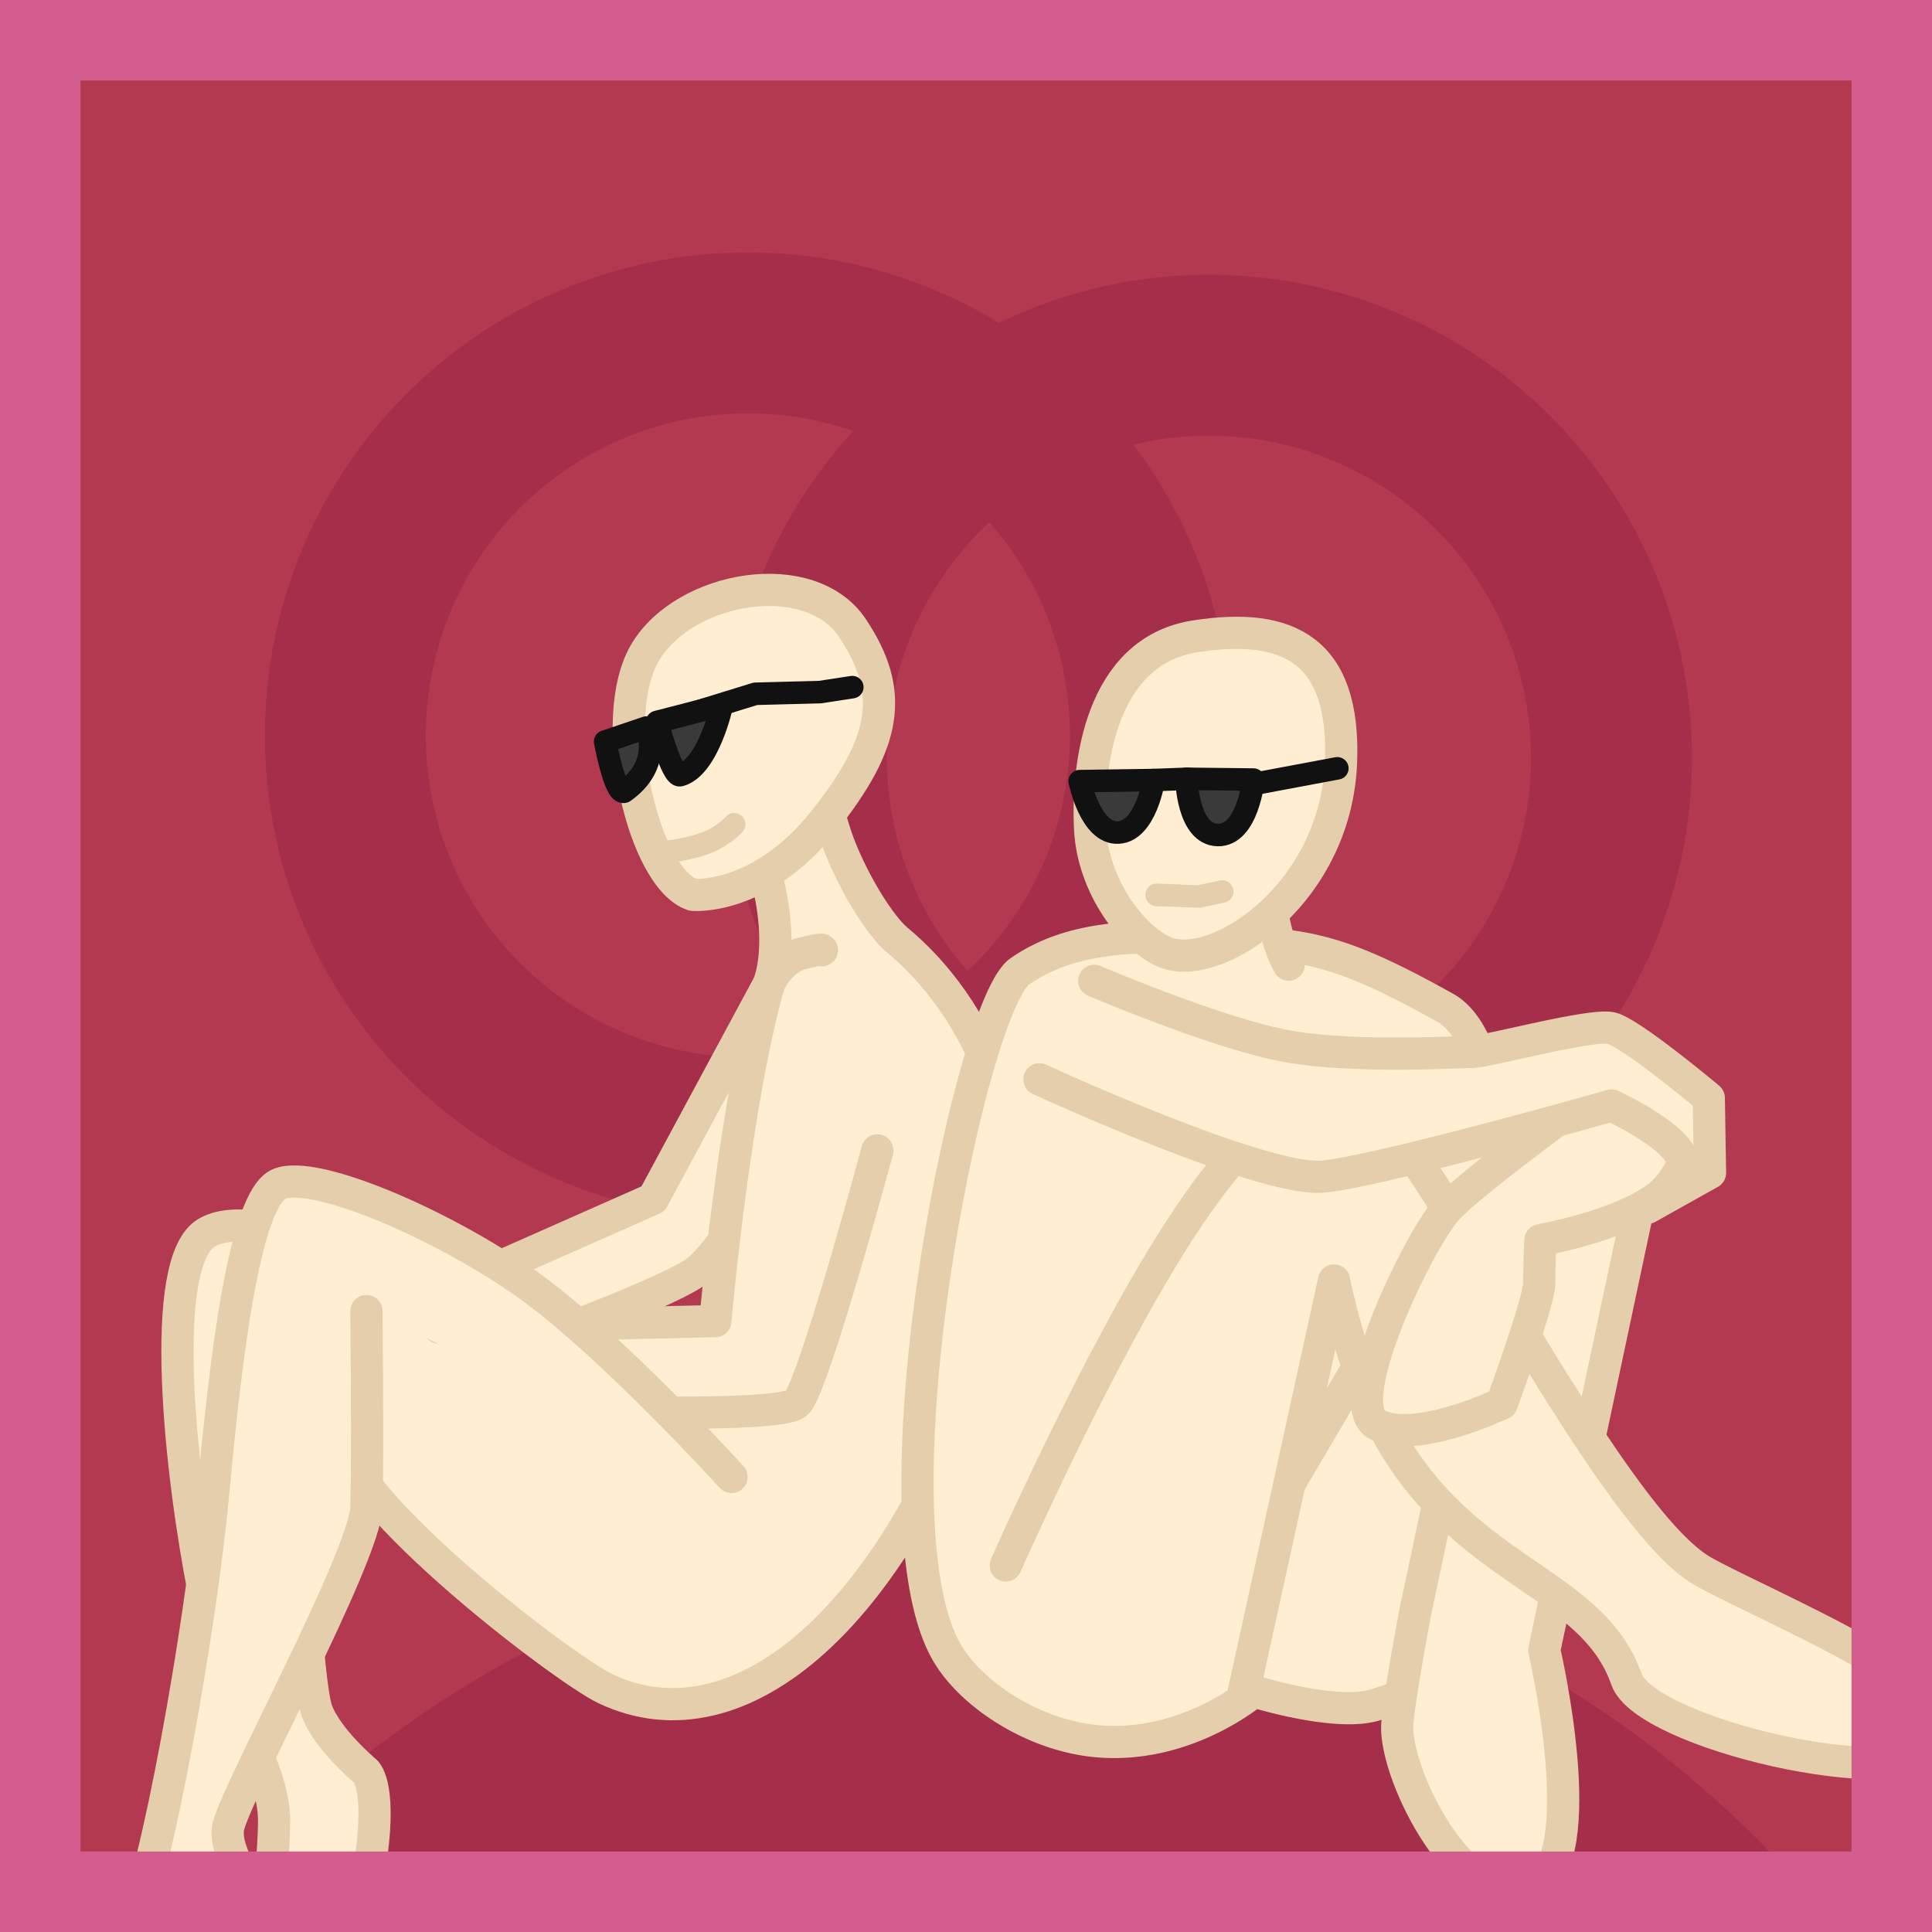 <svg xmlns="http://www.w3.org/2000/svg" viewBox="0 0 600 600"><defs><style>.cls-1{fill:#b33951;}.cls-2{fill:#a52f4b;}.cls-3,.cls-5{fill:#ffeed2;}.cls-3,.cls-4,.cls-5{stroke:#e5ceac;}.cls-3,.cls-4,.cls-5,.cls-6{stroke-linecap:round;stroke-linejoin:round;}.cls-3,.cls-4{stroke-width:10px;}.cls-4{fill:none;}.cls-5,.cls-6{stroke-width:7px;}.cls-6{fill:#3a3a3a;stroke:#111;}.cls-7{fill:#d35e8d;}</style></defs><g id="dessin"><rect class="cls-1" width="600" height="600"/><path class="cls-2" d="M315,475.61C134.69,475.61-11.45,621.76-11.45,802S134.69,1128.45,315,1128.45,641.39,982.31,641.39,802,495.24,475.61,315,475.61Zm0,544c-120.19,0-217.62-97.43-217.62-217.62S194.78,584.42,315,584.42,532.58,681.85,532.58,802,435.15,1019.65,315,1019.65Z"/><path class="cls-2" d="M232.26,78.39a150,150,0,1,0,150,150A150,150,0,0,0,232.26,78.39Zm0,250a100,100,0,1,1,100-100A100,100,0,0,1,232.26,328.39Z"/><path class="cls-2" d="M375.45,85.32a150,150,0,1,0,150,150A150,150,0,0,0,375.45,85.32Zm0,250a100,100,0,1,1,100-100A100,100,0,0,1,375.45,335.32Z"/><g id="gauche"><path class="cls-3" d="M263.58,324.35S228,386.29,216.35,394.81c-11.07,8.11-69.29,28.64-69.29,28.64l-14.32-20.13,70.07-31,37.54-69.67"/><path class="cls-3" d="M307.71,414.16C279.45,501.65,229.9,544.23,188.1,524.48c-13.34-6.3-88-63.3-82.07-82.06,2.23-7-.38-55.36-.38-55.36l30.58,25.17,85.93-1.94s6-69.08,17.16-106.45c1.81-6,2.58-17.42-1.48-32.32-2.21-8.09-14.32-22.36-14.32-22.36l30.29-20.9s.9,19.5,7.16,35.13c4.94,12.34,12.79,24.51,17.61,28.5C302.3,311.5,327.14,354,307.71,414.16Z"/><path class="cls-3" d="M116.1,394.81s-36.39-20.91-51.87-12-8.13,75.48-.78,112.25,21.68,53.42,21.68,70.46-6.58,65.42-6.58,65.42,33.68-31.75,36.77-54.59S113.39,550,113.39,550s-12-10.06-15.1-19-6.19-70.83-6.19-70.83Z"/><path class="cls-4" d="M197,438.55s45.29,1.16,50.32-2.71,25.16-78.58,25.16-78.58"/><path class="cls-3" d="M227.19,458.68s-38.32-42.2-64.25-60.39-65.42-35.23-76.26-30.58S70,422.68,66.16,464.1s-17.81,120-25.93,135.09S17.39,634,17.39,634s50.06-12,58.06-37.55c3.87-12.38-5.8-19.74-4.64-28.64s42.58-84.39,43-99.87,0-60.78,0-60.78"/><path id="epaule" class="cls-3" d="M238.81,305.58s3.29-7.74,10.25-9.48,6.2-1,6.2-1"/><g id="tete"><path class="cls-3" d="M215.19,277.9s20.91,1.94,40.65-22.84,22.06-40.25,8.9-60-51.87-13.16-64.26,7.36S199.71,272.87,215.19,277.9Z"/><path class="cls-5" d="M207.84,264.48s8-1.07,12.64-3.22A24,24,0,0,0,228,256"/><g id="lunettes-3" data-name="lunettes"><polyline class="cls-6" points="264.69 213.4 254.63 214.94 234.61 215.46 208.46 223.53"/><path class="cls-6" d="M204.06,224.2,224.2,219s-4.19,19.33-13,21.75C208.72,241.37,204.06,224.2,204.06,224.2Z"/><path class="cls-6" d="M200.77,225.94s5.26,11.32-7,19.95c-2.84.76-5.84-15.6-5.84-15.6Z"/></g></g></g><g id="droite"><path id="body-3" data-name="body" class="cls-3" d="M316.74,301.65c-15.39,10.61-47,166.19-23.22,210.58,7.16,13.39,26.94,26.68,47.09,28.51,27.87,2.54,48.78-15.48,48.78-15.48s25.33,7.94,37.55,4.26a163.18,163.18,0,0,0,31.74-13.94S484,332.61,448.87,313s-43.35-19.1-70.71-21.16S331.71,291.32,316.74,301.65Z"/><polyline class="cls-3" points="464.1 496.61 480.36 392.48 437.39 397.9 390.55 477.64"/><path class="cls-3" d="M467.58,368.87,439.71,499.71s-6.07,31.51-5.81,37.55c.78,17.8,22.66,58.52,42.58,48.77,18.2-8.9,3.1-73.55,3.1-73.55l31-145.93Z"/><path id="cou" class="cls-3" d="M400.23,299.58s-2.71-4.26-4.65-13.55-4.64-21.29-4.64-21.29l-30.59-1.16s4.26,26.71,1.94,31"/><path class="cls-3" d="M312.35,486.16s28.13-63.74,52.91-102.45,40.77-45.94,57.29-42.32S497.9,470.42,528.87,488c19,10.74,89.29,39.22,75.36,54.19s-93.31-4.1-99.1-20.64c-10.84-31-50.58-32.52-74.84-77.42-11-20.31-16-46.45-16-46.45l-28,127.61"/><g id="tete-2" data-name="tete"><path class="cls-3" d="M363.32,296.23c16.42,4.56,51.79-19.63,53.16-59.88,1.17-34.12-16-43.35-45.42-38.7s-33.54,40.25-32.51,59.87S354,293.65,363.32,296.23Z"/><polyline class="cls-5" points="359.19 277.9 372.36 278.42 379.58 276.87"/><g id="lunettes-4" data-name="lunettes"><polyline class="cls-6" points="358.3 242.25 368.46 241.87 388.42 243.65 415.32 238.61"/><path class="cls-6" d="M335.31,242.59l23-.34s-2.4,15.72-10.91,16.3C338.63,259.15,335.31,242.59,335.31,242.59Z"/><path class="cls-6" d="M368.46,241.87l20.81.23s-1.76,17.45-11.11,17.22S368.46,241.87,368.46,241.87Z"/></g></g><path id="main" class="cls-3" d="M499.32,336.35s-41.42,29.81-49.93,39.1-33.68,60.78-21.68,67,38.71-6.58,38.71-6.58S478,404.1,478,398.68s.39-13.55.39-13.55,30.58-5.42,39.87-16.65,5.42-22.06,5.42-22.06Z"/><path class="cls-3" d="M322.81,335.19s69.67,32.13,88.25,30.2,89.42-22.07,89.42-22.07,25.17,11.62,21.68,19.36a32.73,32.73,0,0,1-10.45,12.38l19.35-10.83L530.68,341s-24-20.13-30.2-21.68-38.71,7.36-43.35,7.36-34.84,1.93-56.13-1.55-61.16-20.52-61.16-20.52"/></g><path class="cls-7" d="M575,25V575H25V25H575M600,0H0V600H600V0Z"/></g></svg>